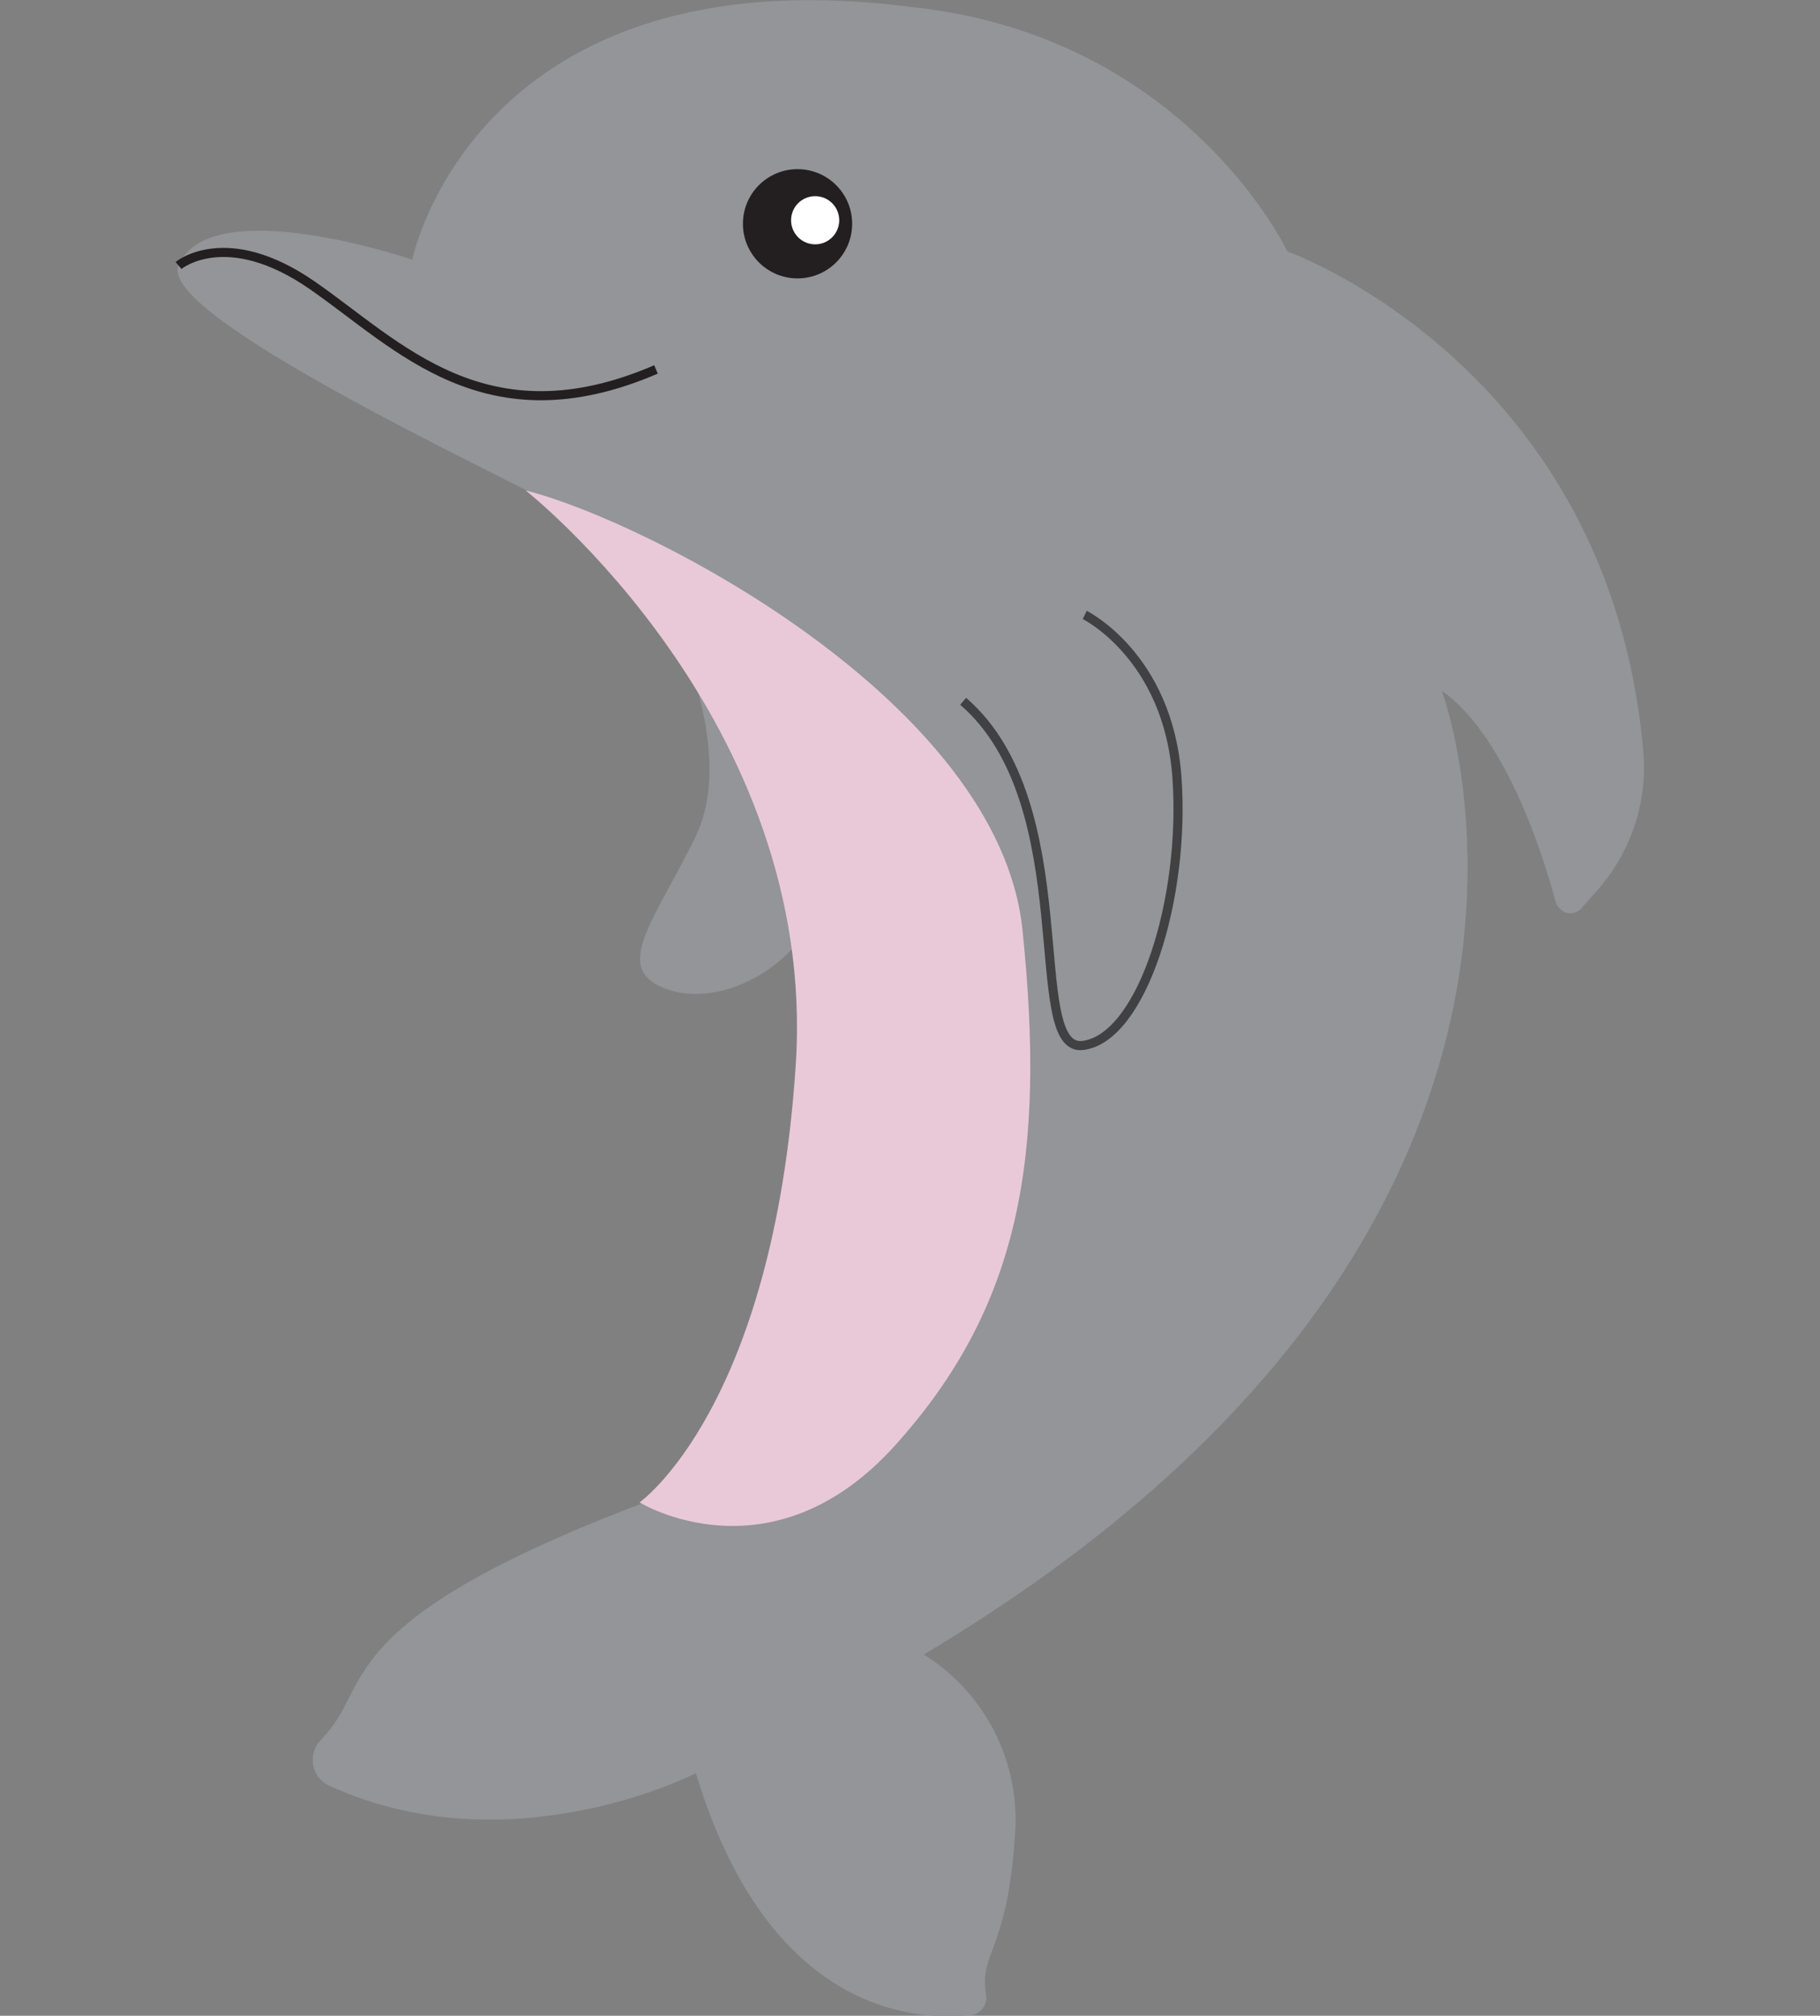 <?xml version="1.0" encoding="utf-8"?>
<!-- Generator: Adobe Illustrator 22.1.0, SVG Export Plug-In . SVG Version: 6.00 Build 0)  -->
<svg version="1.1" id="Layer_1" xmlns="http://www.w3.org/2000/svg" xmlns:xlink="http://www.w3.org/1999/xlink" x="0px" y="0px"
	 viewBox="0 0 309.9 343.2" style="enable-background:new 0 0 309.9 343.2;" xml:space="preserve">
<rect x="0" y="0" width="309.9" height="343.2" fill="#808080" stroke="none"/>
<style type="text/css">
	.st0{fill:#939598;}
	.st1{fill:#231F20;}
	.st2{fill:#FFFFFF;}
	.st3{fill:none;stroke:#231F20;stroke-width:1.55;stroke-miterlimit:10;}
	.st4{fill:#E9C9D8;}
	.st5{fill:none;stroke:#414042;stroke-width:1.55;stroke-miterlimit:10;}
</style>
<title>Sea Amigos Animals</title>
<g id="Crococdile">
	<path class="st0" d="M114.6,106.2c0,0,10.8,21.7,3.9,36.1s-15,23-4.4,26.3s28.4-6.4,28.9-28.1S114.6,106.2,114.6,106.2z"/>
	<path class="st0" d="M70.2,44.2c0,0,10.7-52.6,85.1-43c46.7,5,63.9,41.6,63.9,41.6s54.8,19.5,60.6,85c0.8,8.8-2.1,17.4-8,24
		l-2.5,2.8c-0.9,1.1-2.6,1.2-3.6,0.2c-0.4-0.3-0.6-0.7-0.8-1.2c-2.4-9-8.8-28.5-19.4-36c0,0,34.2,91.1-88.2,164.1
		c10.6,6.6,16.6,18.6,15.5,31.1c-1.3,19.5-6.1,19.6-4.9,26.8c0.3,1.6-0.8,3.2-2.4,3.5c-0.1,0-0.1,0-0.2,0c-9,1-34.4,0-46.8-41.2
		c0,0-31.6,16.3-62.5,2.1c-2.4-1.1-3.4-4-2.3-6.4c0.2-0.5,0.5-0.9,0.9-1.3c1.7-1.8,3.1-3.8,4.2-6c4.2-8.2,8.1-18.2,50.7-34.4
		c0,0,30.6-23.4,41.2-50.2c10.5-26.8-34.4-108.4-52-117.6S26.9,53.5,30.4,45.2C35.8,32.5,70.2,44.2,70.2,44.2z"/>
	<circle class="st1" cx="135.8" cy="38.1" r="9.3"/>
	<circle class="st2" cx="138.8" cy="37.5" r="4.1"/>
	<path class="st3" d="M30.4,45.2c0,0,8.1-6.8,22.8,3.4s29.5,26.8,58.5,14.3"/>
	<path class="st4" d="M89.5,83.5c0,0,49.8,39.1,46,97.7c-3.8,58.6-26.6,74.6-26.6,74.6s22.4,13.8,43.6-9.8s25.6-49,21.6-87.7
		S110.5,88.8,89.5,83.5z"/>
	<path class="st5" d="M184.7,104.7c0,0,14.2,7,15.7,27.6s-5.9,44.4-16,45.7s0-41-20.4-58.6"/>
</g>
</svg>

